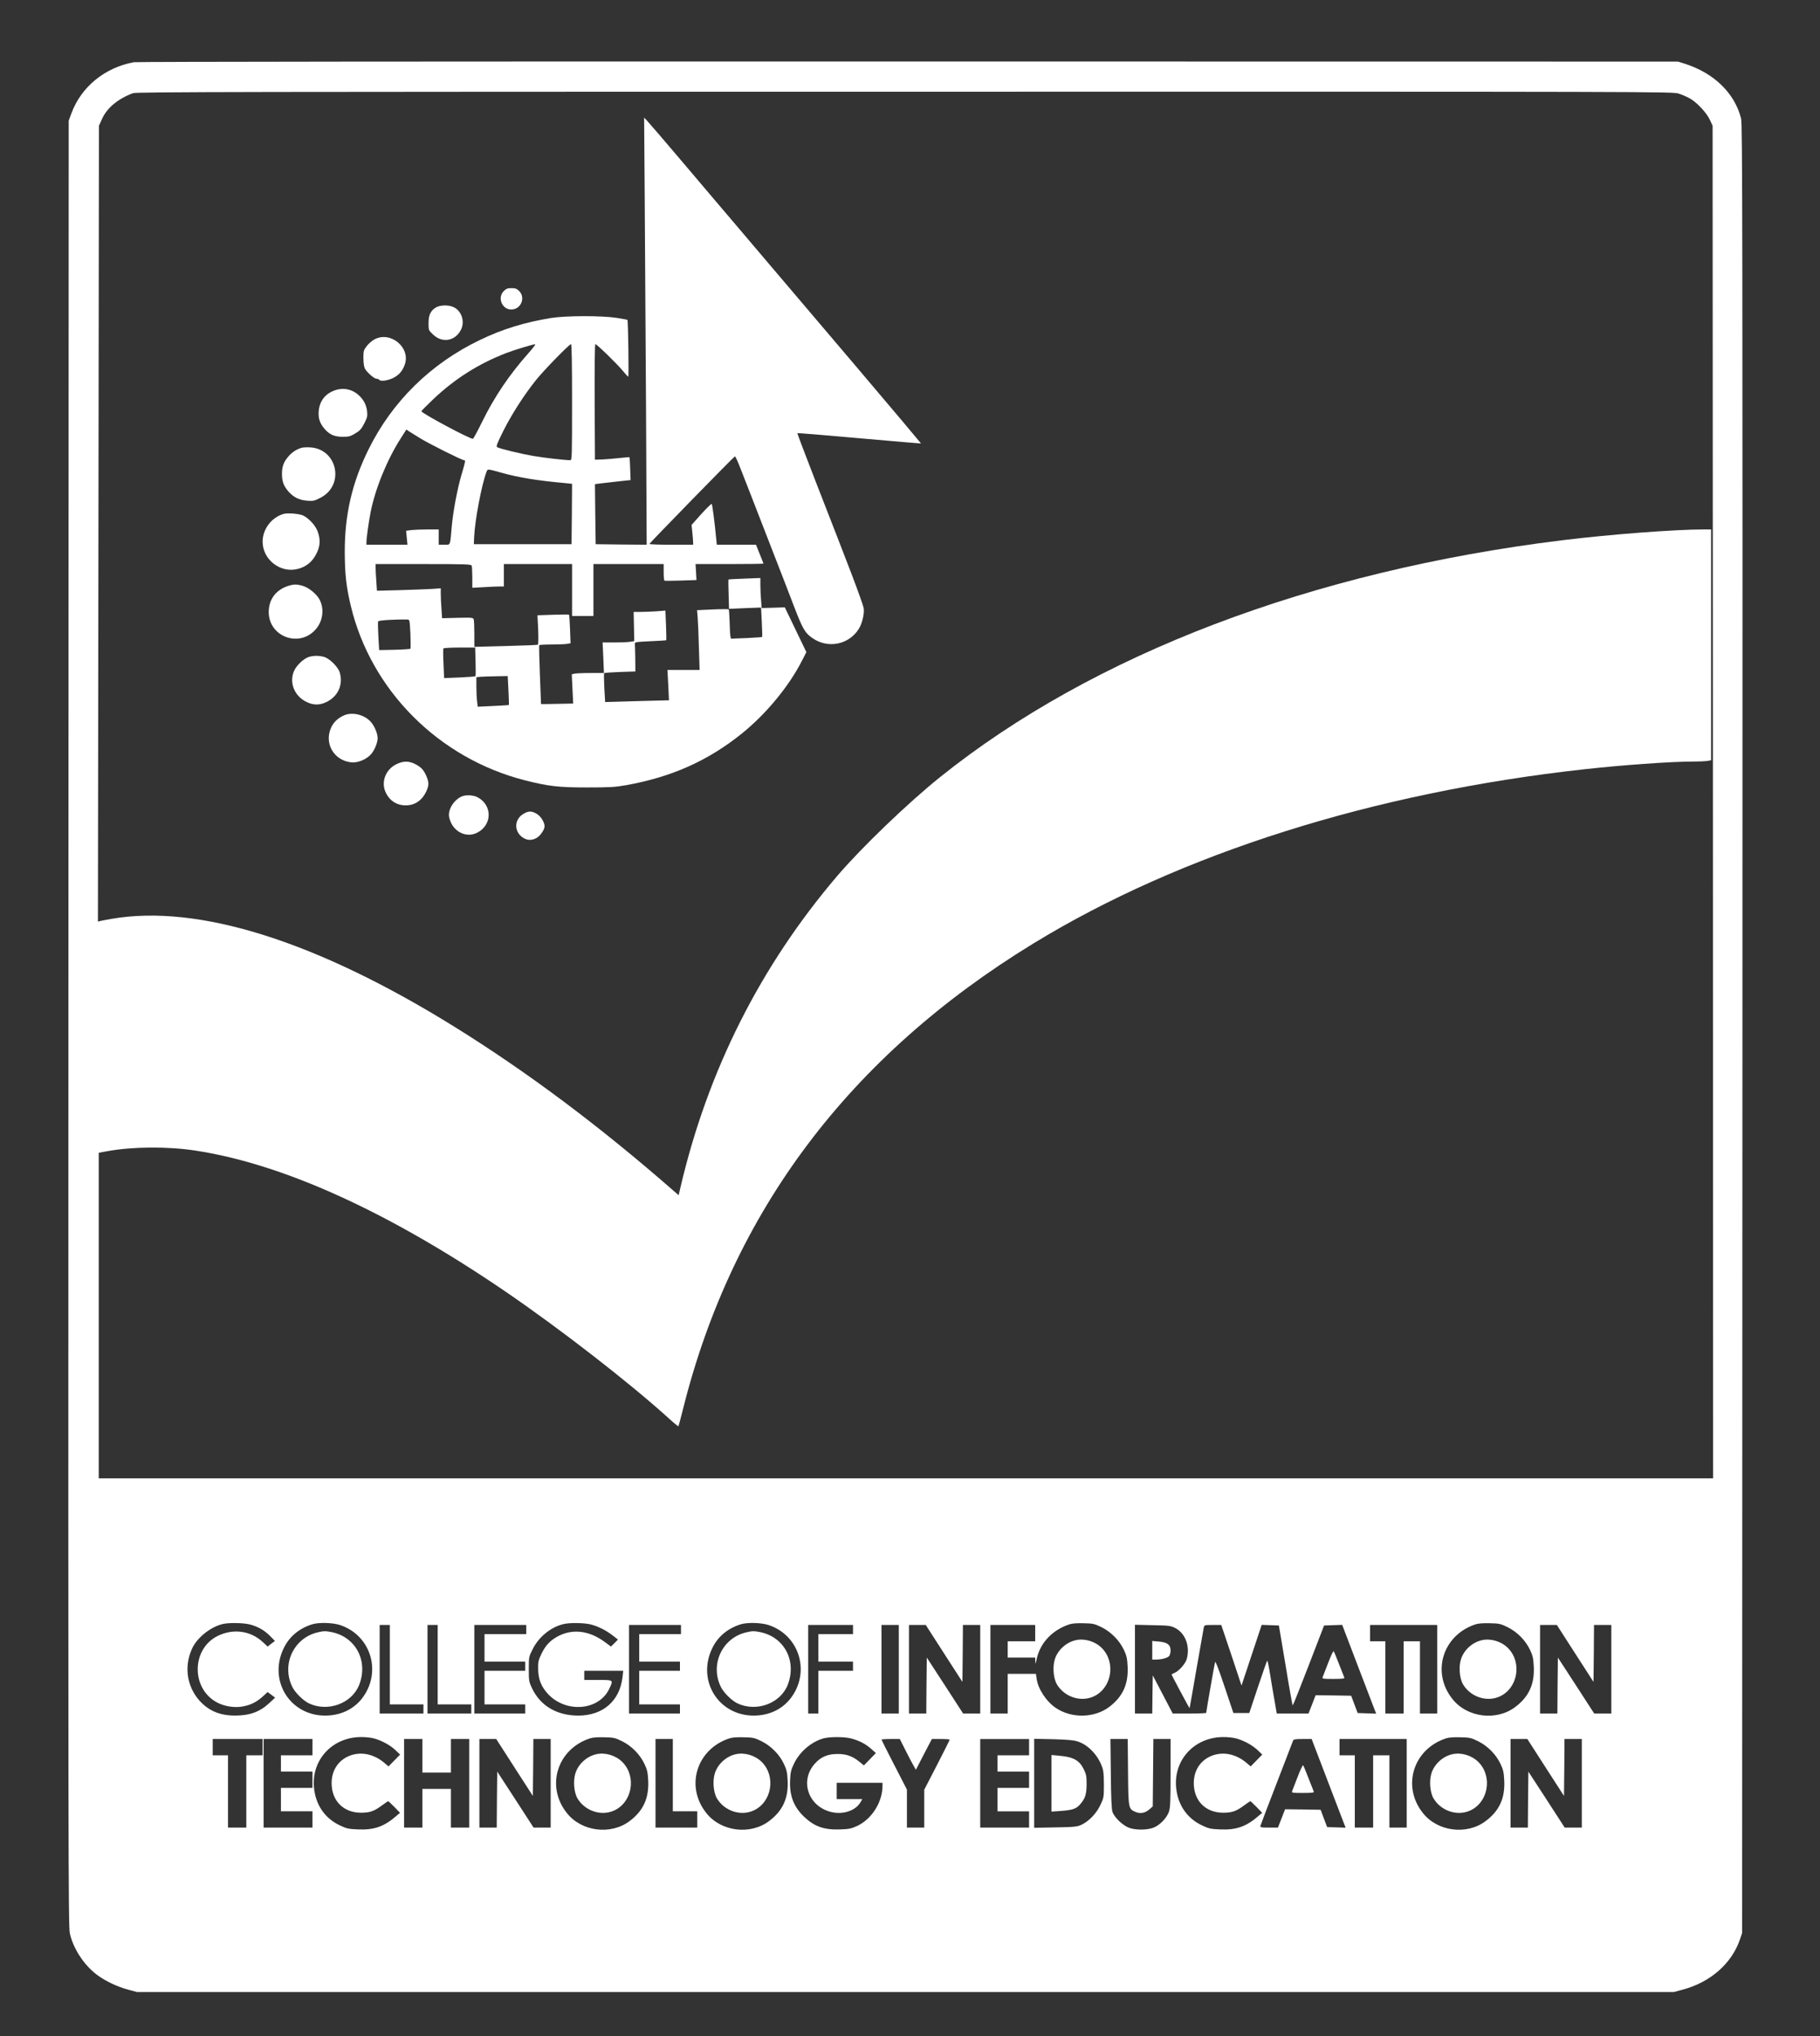 <?xml version="1.0" standalone="no"?>
<!DOCTYPE svg PUBLIC "-//W3C//DTD SVG 20010904//EN"
 "http://www.w3.org/TR/2001/REC-SVG-20010904/DTD/svg10.dtd">
<svg version="1.0" xmlns="http://www.w3.org/2000/svg"
 width="1788pt" height="2000pt" viewBox="0 0 1788 2000"
 preserveAspectRatio="xMidYMid meet">

<rect x="0" y="0" width="1788" height="2000" fill="#333333" stroke="none"/>

<g transform="translate(0,2000) scale(0.1,-0.1)"
fill="#fff" stroke="none">
<path d="M1315 19389 c-286 -53 -517 -242 -613 -501 l-27 -73 -3 -8865 c-2
-8096 -1 -8871 14 -8938 32 -148 138 -311 265 -407 83 -62 202 -119 309 -147
l85 -23 7550 0 7550 0 85 23 c272 72 482 256 563 492 l22 65 3 8880 c2 7884 0
8886 -13 8940 -62 248 -264 446 -550 538 l-70 22 -7560 1 c-4594 1 -7580 -2
-7610 -7z m15179 -309 c31 -10 79 -31 106 -46 68 -37 165 -140 198 -211 l27
-58 3 -6642 2 -6643 -7930 0 -7930 0 0 1599 0 1599 88 16 c243 44 588 47 857
6 861 -130 1894 -598 3040 -1378 544 -371 1225 -899 1618 -1255 48 -44 90 -78
92 -76 2 3 22 78 45 169 485 1941 1635 3469 3443 4574 1443 882 3337 1481
5407 1710 378 42 851 76 1065 76 61 0 127 3 148 6 l37 7 0 1133 0 1134 -72 0
c-283 0 -926 -49 -1388 -106 -2460 -302 -4609 -1119 -6115 -2327 -314 -252
-769 -689 -1007 -967 -757 -887 -1274 -1912 -1543 -3062 l-18 -77 -46 40
c-727 636 -1434 1165 -2151 1611 -1360 845 -2523 1211 -3376 1063 -49 -9 -99
-18 -110 -21 l-22 -6 5 3909 5 3908 30 66 c49 110 157 199 305 254 32 12 1136
14 7584 14 7471 1 7546 1 7603 -19z m-14039 -15035 c80 -21 144 -58 199 -114
l47 -48 -36 -27 -36 -28 -47 44 c-120 112 -290 135 -442 61 -262 -128 -264
-524 -2 -657 71 -36 167 -51 243 -37 80 14 137 42 199 97 l49 45 37 -27 37
-28 -56 -52 c-95 -88 -190 -123 -338 -124 -132 0 -232 36 -316 113 -152 140
-194 357 -105 547 49 106 181 211 299 239 62 15 204 12 268 -4z m887 -6 c307
-103 413 -470 211 -725 -85 -106 -212 -164 -359 -164 -345 0 -558 342 -409
657 54 116 151 198 280 239 65 21 206 17 277 -7z m2463 6 c74 -20 146 -56 213
-107 l53 -41 -34 -35 -35 -34 -54 40 c-149 113 -310 137 -453 68 -82 -41 -131
-89 -172 -172 -33 -68 -37 -83 -36 -152 0 -102 28 -174 94 -247 178 -194 504
-167 605 49 41 88 44 86 -111 86 l-135 0 0 45 0 45 191 0 192 0 -7 -61 c-27
-235 -192 -379 -435 -379 -210 0 -373 96 -455 270 -29 61 -31 72 -31 186 0
119 0 121 38 196 59 120 179 218 304 247 62 15 204 12 268 -4z m1747 -6 c307
-103 413 -470 211 -725 -85 -106 -212 -164 -359 -164 -345 0 -558 342 -409
657 54 116 151 198 280 239 65 21 206 17 277 -7z m3270 -21 c94 -47 176 -130
220 -224 26 -55 32 -82 36 -160 9 -174 -47 -298 -181 -399 -145 -110 -370
-114 -524 -10 -94 63 -176 188 -189 288 l-7 47 -138 0 -139 0 0 -195 0 -195
-85 0 -85 0 0 435 0 435 220 0 220 0 0 -80 0 -80 -135 0 -135 0 0 -80 0 -80
135 0 135 0 1 -37 c0 -33 2 -29 14 24 34 158 154 284 320 339 25 9 77 13 141
11 94 -2 106 -5 176 -39z m3990 0 c94 -47 176 -130 220 -224 26 -55 32 -82 36
-160 9 -174 -47 -298 -181 -399 -185 -141 -474 -105 -618 78 -209 261 -96 627
226 733 25 9 77 13 141 11 94 -2 106 -5 176 -39z m-10982 -368 l0 -390 165 0
165 0 0 -45 0 -45 -215 0 -215 0 0 435 0 435 50 0 50 0 0 -390z m470 0 l0
-390 165 0 165 0 0 -45 0 -45 -215 0 -215 0 0 435 0 435 50 0 50 0 0 -390z
m870 345 l0 -45 -205 0 -205 0 0 -135 0 -135 200 0 200 0 0 -45 0 -45 -200 0
-200 0 0 -165 0 -165 200 0 200 0 0 -45 0 -45 -250 0 -250 0 0 435 0 435 255
0 255 0 0 -45z m1520 0 l0 -45 -205 0 -205 0 0 -135 0 -135 200 0 200 0 0 -45
0 -45 -200 0 -200 0 0 -165 0 -165 200 0 200 0 0 -45 0 -45 -250 0 -250 0 0
435 0 435 255 0 255 0 0 -45z m1690 0 l0 -45 -170 0 -170 0 0 -135 0 -135 170
0 170 0 0 -45 0 -45 -170 0 -170 0 0 -210 0 -210 -50 0 -50 0 0 435 0 435 220
0 220 0 0 -45z m450 -390 l0 -435 -85 0 -85 0 0 435 0 435 85 0 85 0 0 -435z
m445 155 l180 -279 3 280 2 279 85 0 85 0 0 -435 0 -435 -84 0 -84 0 -178 275
-179 275 -3 -275 -2 -275 -85 0 -85 0 0 435 0 435 83 0 82 0 180 -280z m2267
252 c102 -50 152 -180 117 -306 -12 -45 -77 -119 -119 -136 -17 -7 -30 -14
-30 -16 0 -7 174 -333 177 -331 1 1 31 173 67 382 37 209 69 392 72 408 6 27
6 27 89 27 l83 0 100 -297 99 -298 99 298 99 298 85 -3 84 -3 66 -392 c35
-216 67 -393 70 -393 3 0 74 177 157 393 l151 392 89 3 89 3 148 -388 c82
-213 157 -410 167 -436 l19 -48 -91 3 -91 3 -32 85 -32 85 -174 3 -175 2 -35
-90 -35 -90 -156 0 -156 0 -21 123 c-12 67 -32 184 -44 260 -12 75 -25 137
-28 137 -3 0 -44 -116 -91 -257 l-86 -258 -78 0 -78 0 -87 260 c-58 173 -89
253 -93 240 -6 -19 -87 -484 -87 -498 0 -4 -74 -7 -164 -7 l-165 0 -98 188
-98 187 -3 -187 -2 -188 -85 0 -85 0 0 436 0 436 173 -4 c155 -3 177 -5 219
-26z m2578 -407 l0 -435 -85 0 -85 0 0 355 0 355 -80 0 -80 0 0 -355 0 -355
-90 0 -90 0 0 355 0 355 -75 0 -75 0 0 80 0 80 330 0 330 0 0 -435z m1355 155
l180 -279 3 280 2 279 85 0 85 0 0 -435 0 -435 -84 0 -84 0 -178 275 -179 275
-3 -275 -2 -275 -85 0 -85 0 0 435 0 435 83 0 82 0 180 -280z m-11794 -836
c77 -23 158 -68 207 -116 l43 -41 -57 -58 -57 -58 -32 27 c-109 97 -244 124
-361 73 -105 -46 -166 -144 -166 -264 0 -173 115 -290 287 -291 88 0 129 14
205 70 33 24 62 44 64 44 2 0 29 -26 60 -57 l56 -58 -33 -28 c-122 -107 -221
-142 -380 -135 -94 4 -112 8 -179 40 -137 65 -225 184 -249 337 -47 286 163
529 457 530 46 1 104 -6 135 -15z m2431 -26 c94 -47 176 -130 220 -224 26 -55
32 -82 36 -160 9 -174 -47 -298 -181 -399 -185 -141 -474 -105 -618 78 -209
261 -96 627 226 733 25 9 77 13 141 11 94 -2 106 -5 176 -39z m1370 0 c94 -47
176 -130 220 -224 26 -55 32 -82 36 -160 9 -174 -47 -298 -181 -399 -185 -141
-474 -105 -618 78 -209 261 -96 627 226 733 25 9 77 13 141 11 94 -2 106 -5
176 -39z m881 27 c77 -20 143 -54 197 -103 l45 -40 -59 -61 -59 -60 -42 34
c-68 56 -129 78 -215 78 -98 0 -165 -28 -224 -94 -151 -167 -68 -418 156 -475
116 -30 242 10 291 94 l19 32 -126 0 -126 0 0 80 0 80 225 0 225 0 0 -29 c0
-160 -104 -326 -247 -394 -59 -27 -81 -32 -169 -35 -157 -6 -253 28 -354 124
-102 97 -145 208 -138 358 3 76 9 102 36 159 55 119 171 219 291 253 64 17
206 17 274 -1z m3788 -1 c77 -23 158 -68 207 -116 l43 -41 -57 -58 -57 -58
-32 27 c-109 97 -244 124 -361 73 -105 -46 -166 -144 -166 -264 0 -173 115
-290 287 -291 88 0 129 14 205 70 33 24 62 44 64 44 2 0 29 -26 60 -57 l56
-58 -33 -28 c-122 -107 -221 -142 -380 -135 -94 4 -112 8 -179 40 -137 65
-225 184 -249 337 -47 286 163 529 457 530 46 1 104 -6 135 -15z m2371 -26
c94 -47 176 -130 220 -224 26 -55 32 -82 36 -160 9 -174 -47 -298 -181 -399
-185 -141 -474 -105 -618 78 -209 261 -96 627 226 733 25 9 77 13 141 11 94
-2 106 -5 176 -39z m-11942 -58 l0 -80 -80 0 -80 0 0 -355 0 -355 -90 0 -90 0
0 355 0 355 -75 0 -75 0 0 80 0 80 245 0 245 0 0 -80z m490 0 l0 -80 -155 0
-155 0 0 -80 0 -80 155 0 155 0 0 -80 0 -80 -155 0 -155 0 0 -115 0 -115 155
0 155 0 0 -80 0 -80 -240 0 -240 0 0 435 0 435 240 0 240 0 0 -80z m1080 -85
l0 -165 140 0 140 0 0 165 0 165 90 0 90 0 0 -435 0 -435 -90 0 -90 0 0 190 0
190 -140 0 -140 0 0 -190 0 -190 -90 0 -90 0 0 435 0 435 90 0 90 0 0 -165z
m905 -115 l180 -279 3 280 2 279 85 0 85 0 0 -435 0 -435 -84 0 -84 0 -178
275 -179 275 -3 -275 -2 -275 -85 0 -85 0 0 435 0 435 83 0 82 0 180 -280z
m1555 -75 l0 -355 120 0 120 0 0 -80 0 -80 -205 0 -205 0 0 435 0 435 85 0 85
0 0 -355z m2284 248 c30 -60 65 -128 79 -151 l25 -44 78 151 79 151 88 0 c48
0 87 -3 87 -6 0 -4 -56 -116 -125 -250 l-125 -242 0 -186 0 -186 -85 0 -85 0
0 186 0 187 -125 243 c-69 133 -125 245 -125 248 0 3 40 6 90 6 l90 0 54 -107z
m1216 27 l0 -80 -155 0 -155 0 0 -80 0 -80 155 0 155 0 0 -80 0 -80 -155 0
-155 0 0 -115 0 -115 155 0 155 0 0 -80 0 -80 -240 0 -240 0 0 435 0 435 240
0 240 0 0 -80z m477 56 c98 -31 191 -125 235 -236 19 -47 22 -75 23 -185 0
-127 -1 -132 -34 -202 -39 -84 -114 -162 -188 -196 -43 -19 -69 -22 -255 -25
l-208 -4 0 437 0 437 188 -4 c139 -4 200 -9 239 -22z m495 -299 c3 -361 4
-364 75 -394 47 -19 95 -10 136 27 l32 28 3 331 3 331 84 0 85 0 0 -333 c0
-280 -3 -341 -16 -381 -22 -64 -95 -138 -158 -159 -63 -22 -169 -22 -231 0
-62 21 -148 103 -166 158 -9 28 -14 142 -16 378 l-4 337 85 0 85 0 3 -323z
m1952 -64 c82 -214 157 -410 167 -436 l19 -48 -91 3 -91 3 -32 85 -32 85 -174
3 -175 2 -35 -90 -35 -90 -89 0 c-79 0 -88 2 -83 18 2 9 74 197 159 417 85
220 157 408 161 418 5 14 20 17 95 17 l88 0 148 -387z m786 -48 l0 -435 -85 0
-85 0 0 355 0 355 -80 0 -80 0 0 -355 0 -355 -90 0 -90 0 0 355 0 355 -75 0
-75 0 0 80 0 80 330 0 330 0 0 -435z m1365 155 l180 -279 3 280 2 279 85 0 85
0 0 -435 0 -435 -84 0 -84 0 -178 275 -179 275 -3 -275 -2 -275 -85 0 -85 0 0
435 0 435 83 0 82 0 180 -280z"/>
<path d="M6334 18030 c3 -448 9 -1392 13 -2098 l6 -1282 -251 2 -250 3 -4 295
-3 295 55 7 c30 4 109 13 175 20 l120 13 -4 110 c-2 61 -5 112 -7 114 -2 2
-47 -2 -101 -8 -54 -6 -129 -12 -168 -14 l-70 -2 -3 568 c-1 347 1 567 7 567
14 0 219 -199 271 -264 25 -30 48 -55 52 -56 7 0 -1 550 -8 558 -1 2 -49 11
-106 20 -150 23 -498 22 -643 -1 -262 -43 -475 -108 -700 -216 -483 -232 -863
-605 -1095 -1076 -162 -328 -234 -641 -233 -1010 1 -212 14 -335 58 -520 197
-834 866 -1505 1716 -1720 225 -57 325 -69 604 -69 225 0 277 3 385 22 442 79
798 236 1130 501 243 194 470 468 601 726 l41 80 -106 220 -106 220 -113 -4
-114 -3 -6 77 c-4 43 -7 110 -7 148 l0 70 -156 -6 c-86 -3 -157 -7 -158 -9 -1
-2 -1 -67 2 -145 l4 -143 158 7 157 6 7 -142 c4 -79 6 -145 3 -147 -2 -2 -72
-7 -155 -11 l-151 -6 -5 24 c-3 13 -7 77 -8 141 -2 64 -6 119 -9 123 -4 3 -75
3 -159 -1 l-152 -7 6 -71 c3 -39 9 -171 12 -293 l7 -223 -158 0 -158 0 8 -149
7 -149 -269 -7 c-147 -4 -288 -8 -313 -9 l-45 -1 -8 139 c-4 76 -5 142 -1 145
3 3 73 8 156 11 l150 5 -1 125 c-1 69 -3 134 -4 145 -2 19 6 20 152 27 84 4
155 8 156 10 2 2 1 68 -2 147 l-6 144 -90 -7 c-50 -3 -120 -6 -156 -6 l-66 0
3 -144 3 -143 -38 -6 c-21 -4 -91 -7 -155 -7 l-118 0 7 -150 6 -150 -134 0
c-74 0 -145 -3 -158 -7 l-24 -6 7 -144 7 -143 -105 -2 c-58 -1 -130 -2 -158
-3 l-53 0 -11 285 c-6 157 -9 288 -7 293 2 4 57 7 121 7 64 0 133 3 152 6 l35
6 -5 138 c-3 76 -7 140 -10 143 -3 2 -74 2 -157 -1 l-153 -5 7 -142 c3 -81 2
-144 -3 -147 -5 -3 -147 -9 -316 -13 l-308 -8 0 124 c0 68 -3 133 -6 144 -5
19 -12 20 -158 17 l-153 -4 -6 93 c-4 50 -7 117 -7 147 l0 54 -82 -6 c-46 -3
-187 -8 -314 -12 l-231 -6 -6 92 c-4 51 -7 110 -7 132 l0 38 469 0 c418 0 470
-2 475 -16 3 -9 6 -61 6 -116 l0 -101 113 6 c61 4 131 7 155 7 l42 0 0 110 0
110 335 0 335 0 0 -255 0 -255 105 0 105 0 0 255 0 255 345 0 345 0 0 -79 c0
-44 3 -82 8 -84 4 -2 76 -2 161 1 l153 5 -4 78 -5 79 334 0 c183 0 333 2 333
5 0 3 -17 46 -37 95 l-36 90 -193 0 -192 0 -7 68 c-13 144 -37 327 -43 333 -4
3 -50 -42 -103 -100 l-95 -107 7 -69 c4 -39 8 -82 8 -97 l1 -28 -215 0 c-118
0 -215 3 -215 8 1 8 827 855 840 860 4 2 28 -50 53 -115 26 -65 71 -181 101
-258 101 -262 138 -355 231 -595 20 -52 53 -135 72 -185 19 -49 45 -117 58
-150 13 -33 44 -114 69 -180 84 -217 105 -252 179 -303 151 -105 356 -64 453
90 34 53 57 151 49 203 -3 24 -58 177 -121 342 -64 164 -128 332 -144 373 -16
41 -110 284 -210 539 -99 255 -179 466 -177 467 2 2 275 -20 608 -50 332 -29
605 -53 607 -51 1 1 -282 337 -630 747 -348 409 -745 877 -883 1039 -137 162
-299 353 -360 424 -61 72 -266 312 -454 535 -189 223 -355 416 -369 430 l-24
25 6 -815z m-1141 -1497 c-187 -210 -336 -430 -456 -675 -45 -92 -86 -167 -91
-168 -33 -1 -506 252 -506 271 0 4 47 52 106 108 218 209 457 360 734 466 76
29 254 83 278 84 7 1 -22 -38 -65 -86z m427 -483 c0 -536 -1 -570 -17 -570
-52 0 -253 23 -358 41 -121 20 -333 71 -361 87 -12 7 -1 35 61 160 84 167 205
355 323 502 80 99 325 350 342 350 7 0 10 -201 10 -570z m-1495 -353 c91 -56
413 -217 434 -217 16 0 14 -10 -23 -135 -41 -136 -84 -365 -97 -505 -18 -208
-11 -190 -74 -190 l-55 0 0 75 0 75 -107 0 c-60 0 -132 -3 -160 -6 l-53 -7 6
-68 7 -69 -202 0 -201 0 0 23 c0 44 21 193 41 297 46 233 164 520 298 728 l53
83 27 -18 c14 -9 62 -39 106 -66z m805 -341 c168 -47 356 -77 623 -101 l67 -7
-2 -296 -3 -297 -480 0 -480 0 3 70 c7 164 74 516 121 639 13 32 5 33 151 -8z
m-898 -1581 c3 -77 3 -143 0 -147 -4 -3 -74 -8 -157 -10 l-150 -3 -8 135 c-4
74 -5 140 -2 147 3 11 173 21 290 18 19 0 20 -9 27 -140z m640 -272 c2 -76 2
-141 -1 -144 -3 -4 -74 -9 -157 -13 l-151 -6 -6 141 c-4 78 -4 145 -1 150 3 5
74 9 159 9 l153 0 4 -137z m323 -284 c4 -77 6 -141 4 -143 -2 -2 -72 -6 -155
-10 l-151 -7 -6 53 c-4 29 -7 94 -7 145 l0 92 43 4 c23 2 92 4 153 5 l112 2 7
-141z"/>
<path d="M4949 17141 c-65 -65 -17 -181 74 -181 94 0 143 115 78 181 -24 24
-38 29 -76 29 -38 0 -52 -5 -76 -29z"/>
<path d="M4282 16980 c-52 -32 -72 -74 -72 -154 0 -69 0 -70 45 -112 89 -86
216 -65 273 46 41 80 8 186 -71 223 -49 24 -134 22 -175 -3z"/>
<path d="M3679 16667 c-24 -13 -59 -43 -76 -66 -30 -39 -33 -48 -33 -117 0
-46 6 -86 14 -103 20 -38 92 -101 115 -101 11 0 23 -4 26 -10 11 -17 72 -11
128 13 61 28 98 67 122 132 64 167 -135 337 -296 252z"/>
<path d="M3264 16156 c-87 -40 -134 -118 -134 -220 0 -58 18 -101 60 -150 49
-56 97 -76 178 -76 59 0 75 4 122 33 45 26 60 43 88 97 29 56 33 72 29 116 -7
67 -36 123 -89 168 -71 61 -166 73 -254 32z"/>
<path d="M2960 15601 c-50 -16 -87 -40 -123 -80 -49 -55 -67 -101 -67 -176 0
-75 18 -121 67 -176 50 -55 105 -81 183 -87 59 -4 71 -1 130 30 239 124 165
479 -103 494 -34 2 -73 0 -87 -5z"/>
<path d="M2780 14951 c-117 -38 -200 -151 -200 -271 0 -180 181 -316 353 -266
79 23 136 70 174 145 40 75 43 143 13 223 -22 58 -82 124 -140 154 -39 19
-159 29 -200 15z"/>
<path d="M2833 14246 c-123 -39 -193 -133 -193 -258 1 -242 300 -353 461 -170
71 81 87 199 39 292 -28 54 -104 117 -163 135 -60 18 -88 18 -144 1z"/>
<path d="M3032 13547 c-47 -15 -116 -79 -141 -132 -54 -116 0 -254 124 -311
65 -31 126 -31 190 0 115 54 168 170 133 290 -16 55 -99 138 -154 154 -49 14
-106 14 -152 -1z"/>
<path d="M3380 12974 c-59 -26 -101 -65 -126 -118 -73 -157 27 -329 202 -344
64 -5 150 32 194 86 32 39 60 110 60 152 0 43 -28 113 -62 154 -61 75 -184
107 -268 70z"/>
<path d="M3890 12492 c-99 -50 -146 -167 -105 -265 36 -87 109 -137 200 -137
92 0 163 49 204 140 26 57 26 86 0 147 -26 61 -52 89 -111 119 -63 32 -119 31
-188 -4z"/>
<path d="M4540 12179 c-72 -29 -130 -111 -130 -185 0 -20 12 -58 26 -85 53
-97 163 -134 253 -87 149 77 149 273 0 349 -41 20 -108 24 -149 8z"/>
<path d="M5150 12011 c-101 -53 -105 -182 -8 -241 41 -25 83 -25 128 -1 36 19
80 82 80 115 0 40 -39 102 -79 124 -47 27 -76 28 -121 3z"/>
<path d="M3115 3966 c-232 -58 -350 -315 -244 -533 28 -57 105 -134 162 -162
187 -90 426 -2 497 184 88 232 -34 464 -268 514 -64 13 -82 13 -147 -3z"/>
<path d="M7325 3966 c-232 -58 -350 -315 -244 -533 28 -57 105 -134 162 -162
187 -90 426 -2 497 184 88 232 -34 464 -268 514 -64 13 -82 13 -147 -3z"/>
<path d="M10570 3891 c-93 -20 -176 -94 -206 -184 -25 -74 -16 -190 19 -250
73 -123 232 -177 359 -120 180 81 224 335 82 477 -65 65 -167 96 -254 77z"/>
<path d="M14560 3891 c-93 -20 -176 -94 -206 -184 -25 -74 -16 -190 19 -250
73 -123 232 -177 359 -120 180 81 224 335 82 477 -65 65 -167 96 -254 77z"/>
<path d="M11320 3791 l0 -91 38 0 c57 1 115 17 129 36 7 10 13 34 13 54 0 55
-31 79 -113 87 l-67 6 0 -92z"/>
<path d="M13048 3667 c-26 -67 -50 -130 -54 -139 -6 -17 3 -18 106 -18 86 0
111 3 107 13 -3 6 -26 66 -52 132 -25 66 -49 123 -53 127 -4 4 -29 -48 -54
-115z"/>
<path d="M5860 2771 c-93 -20 -176 -94 -206 -184 -25 -74 -16 -190 19 -250 73
-123 232 -177 359 -120 180 81 224 335 82 477 -65 65 -167 96 -254 77z"/>
<path d="M7230 2771 c-93 -20 -176 -94 -206 -184 -25 -74 -16 -190 19 -250 73
-123 232 -177 359 -120 180 81 224 335 82 477 -65 65 -167 96 -254 77z"/>
<path d="M14270 2771 c-93 -20 -176 -94 -206 -184 -25 -74 -16 -190 19 -250
73 -123 232 -177 359 -120 180 81 224 335 82 477 -65 65 -167 96 -254 77z"/>
<path d="M10330 2485 l0 -278 88 6 c119 9 155 21 192 64 51 58 64 97 65 198 0
79 -3 97 -28 148 -44 89 -101 120 -243 133 l-74 7 0 -278z"/>
<path d="M12748 2547 c-26 -67 -50 -130 -54 -139 -6 -17 3 -18 106 -18 86 0
111 3 107 13 -3 6 -26 66 -52 132 -25 66 -49 123 -53 127 -4 4 -29 -48 -54
-115z"/>
</g>
</svg>
